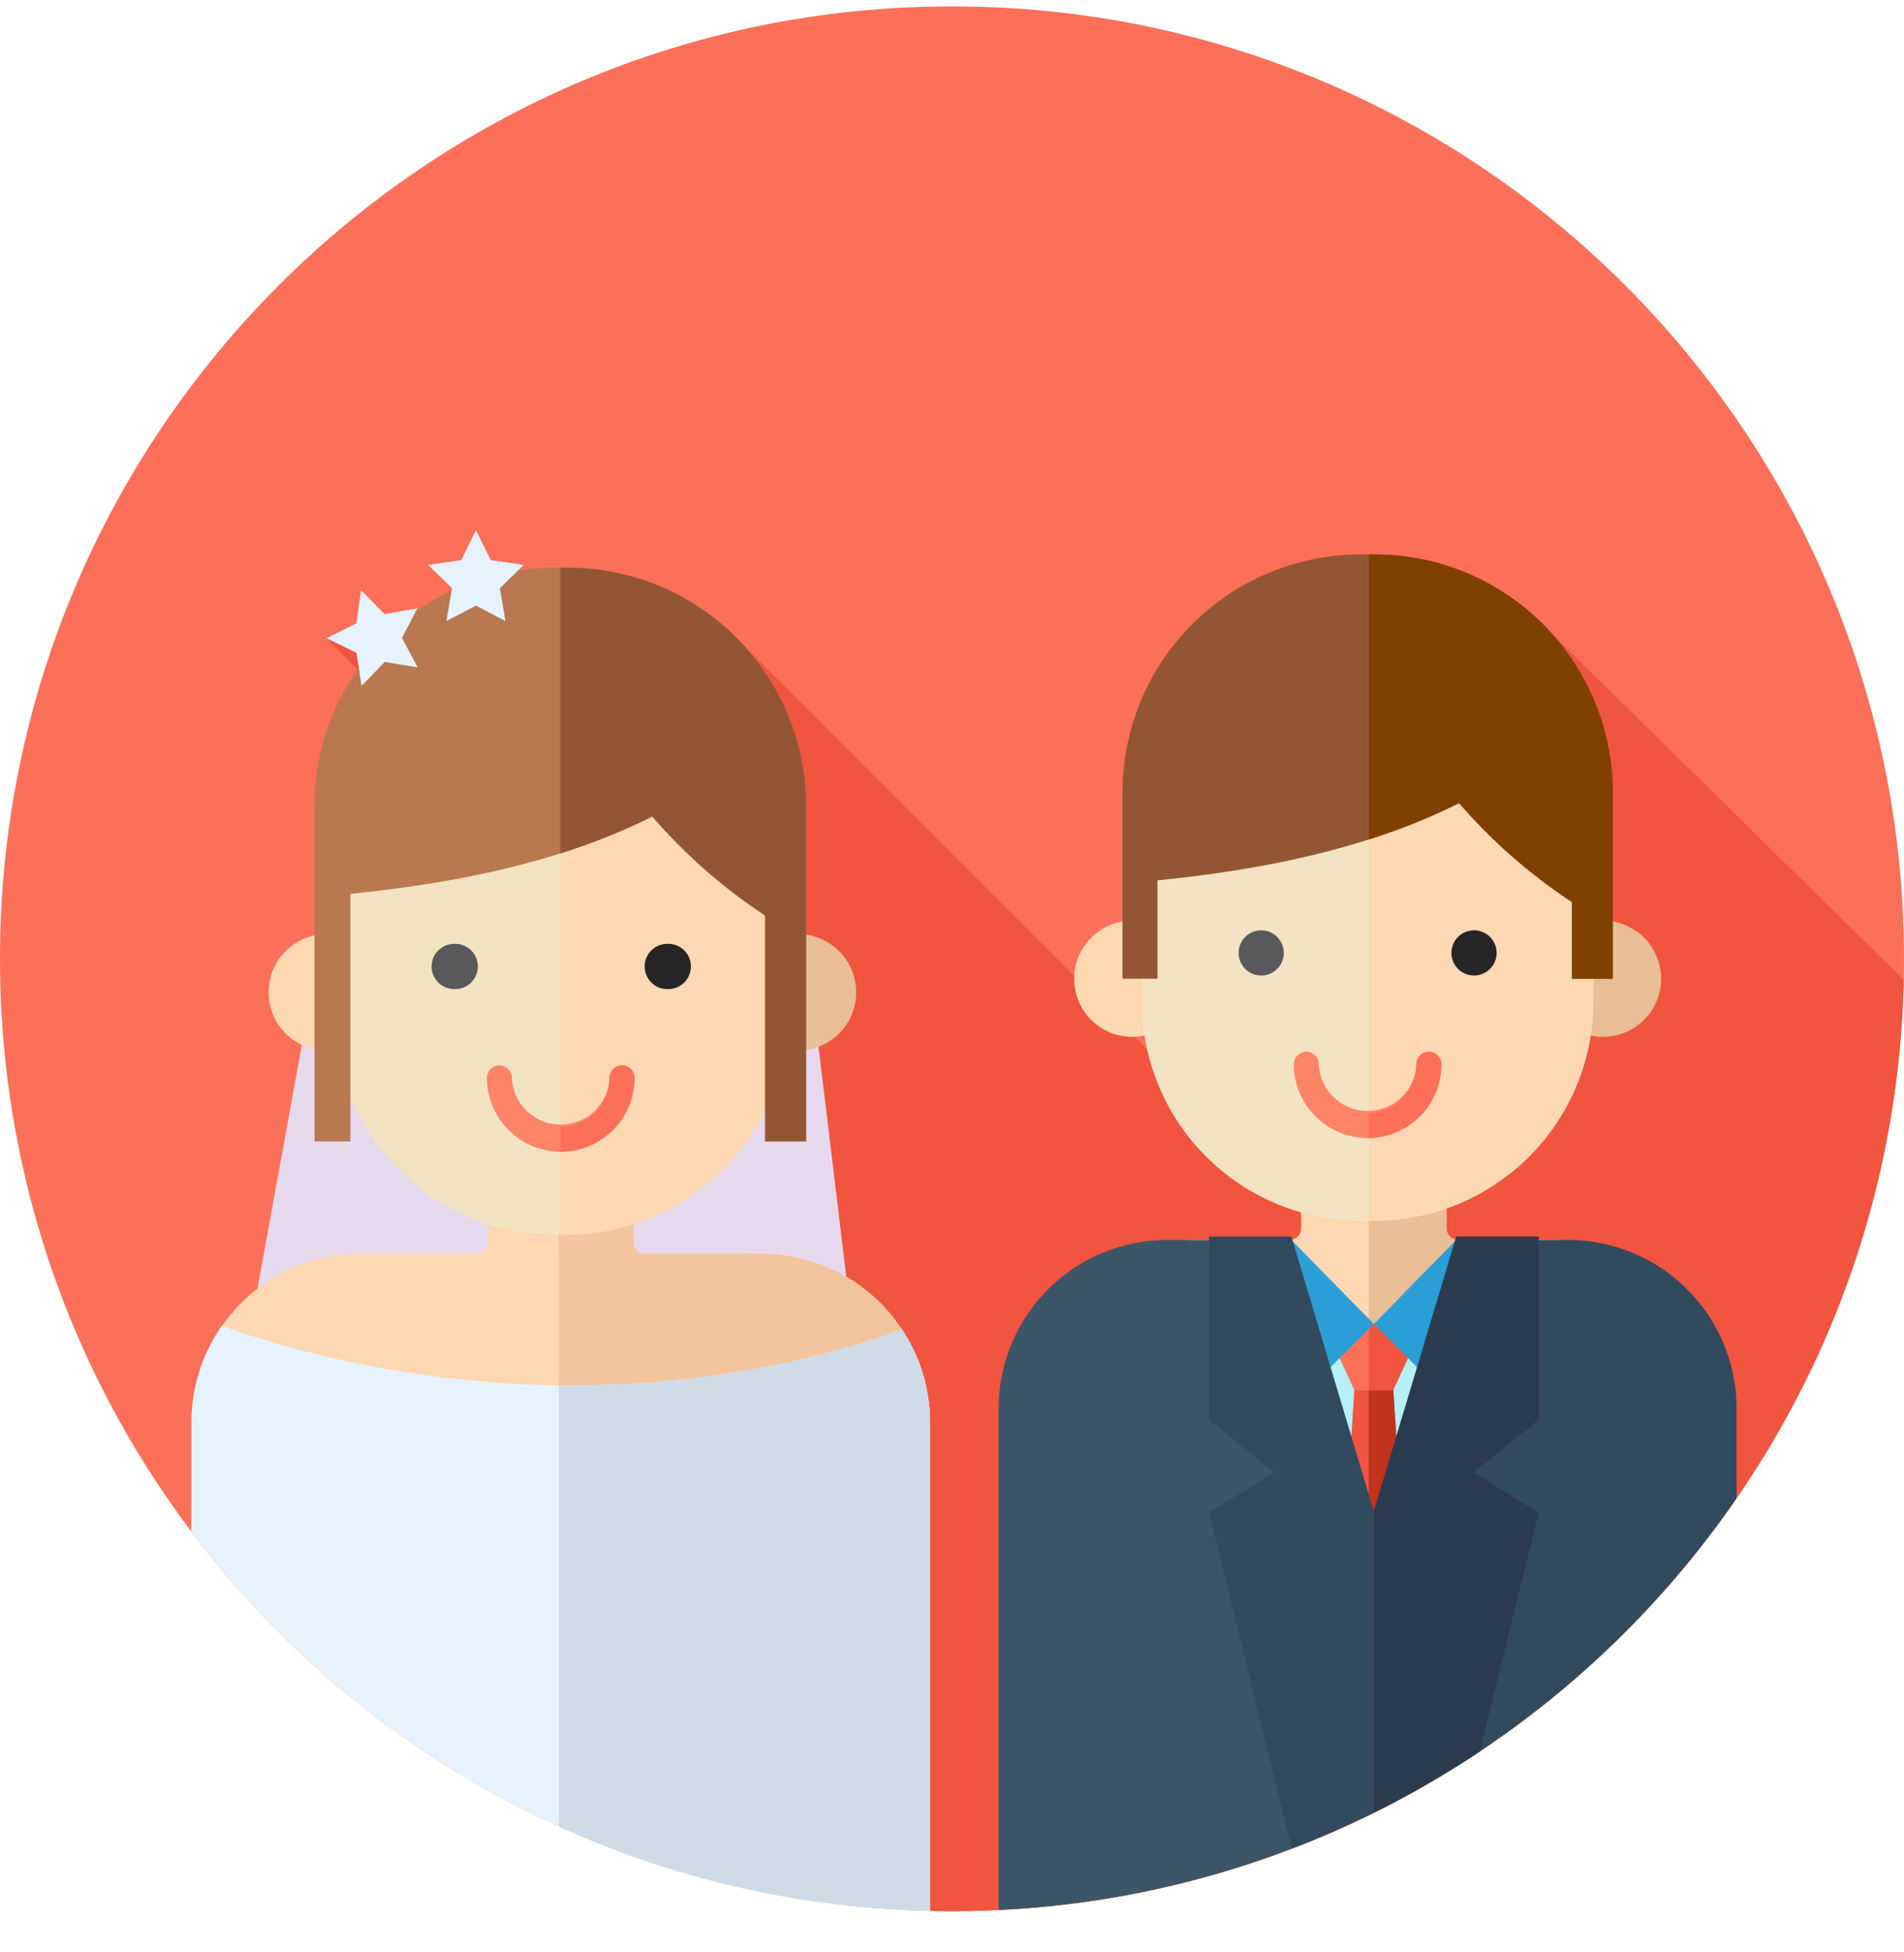 <svg width="40" height="41" fill="none" xmlns="http://www.w3.org/2000/svg"><g clip-path="url(#clip0)"><path d="M20 40.134c11.046 0 20-8.954 20-20s-8.954-20-20-20-20 8.954-20 20 8.954 20 20 20z" fill="#FC6F58"/><path d="M39.994 20.58l-7.525-7.404-5.265 11.96-11.545-11.544L8.07 13.4l-1.21.003 6.498 6.498-3.864 10.603 9.609 9.61c.297.012.596.02.896.02 10.896 0 19.757-8.714 19.994-19.553z" fill="#F1543F"/><path d="M6.608 20.481l-1.557 8.542 6.72-1.95v-6.93l-5.163.338z" fill="#E7D9ED"/><path d="M16.933 19.805l-5.163.338v6.93l6.008-.272-.845-6.996z" fill="#E7D9ED"/><path d="M15.659 26.328h-2.106a.245.245 0 01-.245-.245v-1.695H11.77v7.787h3.889v-5.847z" fill="#EABE96"/><path d="M6.83 22.06a1.222 1.222 0 100-2.443 1.222 1.222 0 000 2.443zm9.162 4.268h-2.439a.245.245 0 01-.245-.245v-1.694h-3.056v1.694c0 .135-.11.245-.245.245H7.568a3.546 3.546 0 00-3.545 3.546v2.291c3.564 4.726 9.174 7.82 15.514 7.963V29.873a3.546 3.546 0 00-3.545-3.545z" fill="#FED8B2"/><path d="M19.537 29.873a3.546 3.546 0 00-3.545-3.545h-2.439a.245.245 0 01-.245-.245v-1.695H11.74v13.965a19.911 19.911 0 007.797 1.775V29.873z" fill="#F2C59E"/><path d="M4.66 27.847a3.528 3.528 0 00-.637 2.026v2.292c3.564 4.725 9.174 7.82 15.514 7.963V29.873a3.53 3.53 0 00-.586-1.952c-4.481 1.618-9.711 1.53-14.291-.074z" fill="#E6F3FF"/><path d="M19.537 29.873c0-.72-.216-1.392-.586-1.952-2.272.82-4.737 1.202-7.211 1.17v9.262a19.913 19.913 0 007.798 1.775V29.873z" fill="#CFDBE6"/><path d="M16.73 22.06a1.222 1.222 0 100-2.443 1.222 1.222 0 000 2.443z" fill="#EABE96"/><path d="M11.918 25.924h-.275a4.609 4.609 0 01-4.61-4.61v-4.207a4.609 4.609 0 014.61-4.61h.275a4.609 4.609 0 014.609 4.61v4.208a4.609 4.609 0 01-4.61 4.609z" fill="#F4E3C3"/><path d="M11.918 12.498h-.148v13.426h.148a4.609 4.609 0 004.609-4.61v-4.207a4.609 4.609 0 00-4.61-4.61z" fill="#FED8B2"/><path d="M16.027 14.055a4.996 4.996 0 00-4.097-2.133h-.3c-2.763 0-5.022 2.24-5.022 5.004v7.044h.753v-5.199c2.23-.227 4.421-.664 6.343-1.624.691.794 1.49 1.503 2.37 2.078v4.745h.86v-7.043a4.98 4.98 0 00-.907-2.872z" fill="#B97850"/><path d="M16.027 14.055a4.996 4.996 0 00-4.098-2.133h-.159v6a13.283 13.283 0 001.934-.775 11.5 11.5 0 002.37 2.078v4.745h.86v-7.043a4.98 4.98 0 00-.907-2.872z" fill="#935635"/><path d="M9.542 20.77a.475.475 0 100-.949.475.475 0 000 .95z" fill="#59595B"/><path d="M14.018 20.77a.475.475 0 100-.949.475.475 0 000 .95z" fill="#272525"/><path d="M11.78 24.186c-.855 0-1.55-.696-1.55-1.55a.262.262 0 11.524 0 1.027 1.027 0 002.052 0 .262.262 0 11.525 0c0 .854-.696 1.55-1.55 1.55z" fill="#FD8469"/><path d="M13.069 22.373a.262.262 0 00-.263.262c0 .566-.46 1.026-1.026 1.026h-.01v.524h.01c.855 0 1.55-.695 1.55-1.55a.262.262 0 00-.261-.262z" fill="#FC6F58"/><path d="M30.388 25.795V24.1h-3.054v1.694c0 .135-.11.244-.244.244h-2.105v5.844h7.752v-5.844h-2.104a.245.245 0 01-.245-.244z" fill="#FED8B2"/><path d="M32.737 26.04h-2.104a.245.245 0 01-.245-.246v-1.693h-1.632v7.781h3.981V26.04z" fill="#EABE96"/><path d="M36.483 31.462v-1.88a3.543 3.543 0 00-3.543-3.543h-1.625c0 1.427-1.027 1.869-2.454 1.869l-.105-.001v10.212a20.084 20.084 0 007.727-6.657z" fill="#324A5E"/><path d="M26.147 26.04h-1.624a3.543 3.543 0 00-3.544 3.543V40.11a19.886 19.886 0 007.777-1.99V27.907c-1.384-.021-2.609-.476-2.609-1.868z" fill="#3C5668"/><path d="M27.812 34.046h2.098l2.232-8.007h-.827c0 1.427-1.027 1.869-2.454 1.869-1.427 0-2.714-.442-2.714-1.869h-.567l2.232 8.007z" fill="#B5F1F4"/><path d="M23.786 21.774a1.22 1.22 0 100-2.44 1.22 1.22 0 000 2.44z" fill="#FED8B2"/><path d="M33.677 21.774a1.22 1.22 0 100-2.44 1.22 1.22 0 000 2.44z" fill="#EABE96"/><path d="M28.869 25.636h-.275a4.606 4.606 0 01-4.606-4.606v-4.206a4.606 4.606 0 014.606-4.605h.275a4.606 4.606 0 014.605 4.606v4.205a4.606 4.606 0 01-4.605 4.605z" fill="#F4E3C3"/><path d="M28.869 12.219h-.113v13.417h.113a4.606 4.606 0 004.605-4.606v-4.205a4.605 4.605 0 00-4.605-4.606z" fill="#FED8B2"/><path d="M32.975 13.775a4.993 4.993 0 00-4.094-2.131h-.299a5 5 0 00-5 5v3.91h.734v-2.066c2.227-.226 4.418-.663 6.337-1.623.691.793 1.49 1.501 2.37 2.076v1.613h.858v-3.91a4.976 4.976 0 00-.906-2.868z" fill="#935635"/><path d="M32.975 13.775a4.993 4.993 0 00-4.095-2.131h-.123v5.985a13.24 13.24 0 001.896-.764 11.501 11.501 0 002.37 2.077v1.612h.858v-3.909a4.976 4.976 0 00-.906-2.87z" fill="#804000"/><path d="M26.496 20.486a.474.474 0 100-.949.474.474 0 000 .949z" fill="#59595B"/><path d="M30.967 20.486a.474.474 0 100-.949.474.474 0 000 .949z" fill="#272525"/><path d="M28.731 23.899c-.854 0-1.55-.696-1.55-1.55a.262.262 0 11.525 0 1.026 1.026 0 002.05 0 .262.262 0 11.525 0c0 .855-.695 1.55-1.55 1.55z" fill="#FD8469"/><path d="M30.28 22.349a.262.262 0 10-.524 0c0 .557-.446 1.01-1 1.024v.525a1.55 1.55 0 001.525-1.549z" fill="#FC6F58"/><path d="M29.807 37.567l-.542-8.476h-.807l-.593 9.436a19.953 19.953 0 001.942-.96z" fill="#F1543F"/><path d="M29.807 37.567l-.542-8.476h-.509v9.029c.357-.174.707-.359 1.05-.553z" fill="#C1321F"/><path d="M29.91 27.803h-2.098l.644 1.396h.81l.645-1.396z" fill="#FC6F58"/><path d="M29.91 27.803h-1.154v1.396h.51l.645-1.396z" fill="#F1543F"/><path d="M27.13 26.04l1.731 1.763-1.73 1.731-1.732-3.495h1.731zm3.462 0l-1.73 1.763 1.73 1.731 1.732-3.495h-1.732z" fill="#2B9ED8"/><path d="M28.861 31.737v6.33a19.975 19.975 0 002.228-1.287l1.234-5.014-1.364-.845 1.364-1.107v-3.847h-1.73l-1.732 5.77z" fill="#2B3B4E"/><path d="M25.399 25.967v3.847l1.364 1.107-1.364.845 1.738 7.056a19.87 19.87 0 001.724-.755v-6.33l-1.73-5.77h-1.732z" fill="#324A5E"/><path d="M9.999 11.134l.31.628.693.101-.502.49.119.69-.62-.326-.62.326.118-.69-.502-.49.694-.1.31-.63zm-2.413 1.262l.492.5.69-.122-.323.622.328.62-.69-.116-.488.504-.104-.693-.63-.308.628-.313.097-.694z" fill="#E6F3FF"/></g><defs><clipPath id="clip0"><path fill="#fff" transform="translate(0 .134)" d="M0 0h40v40H0z"/></clipPath></defs></svg>